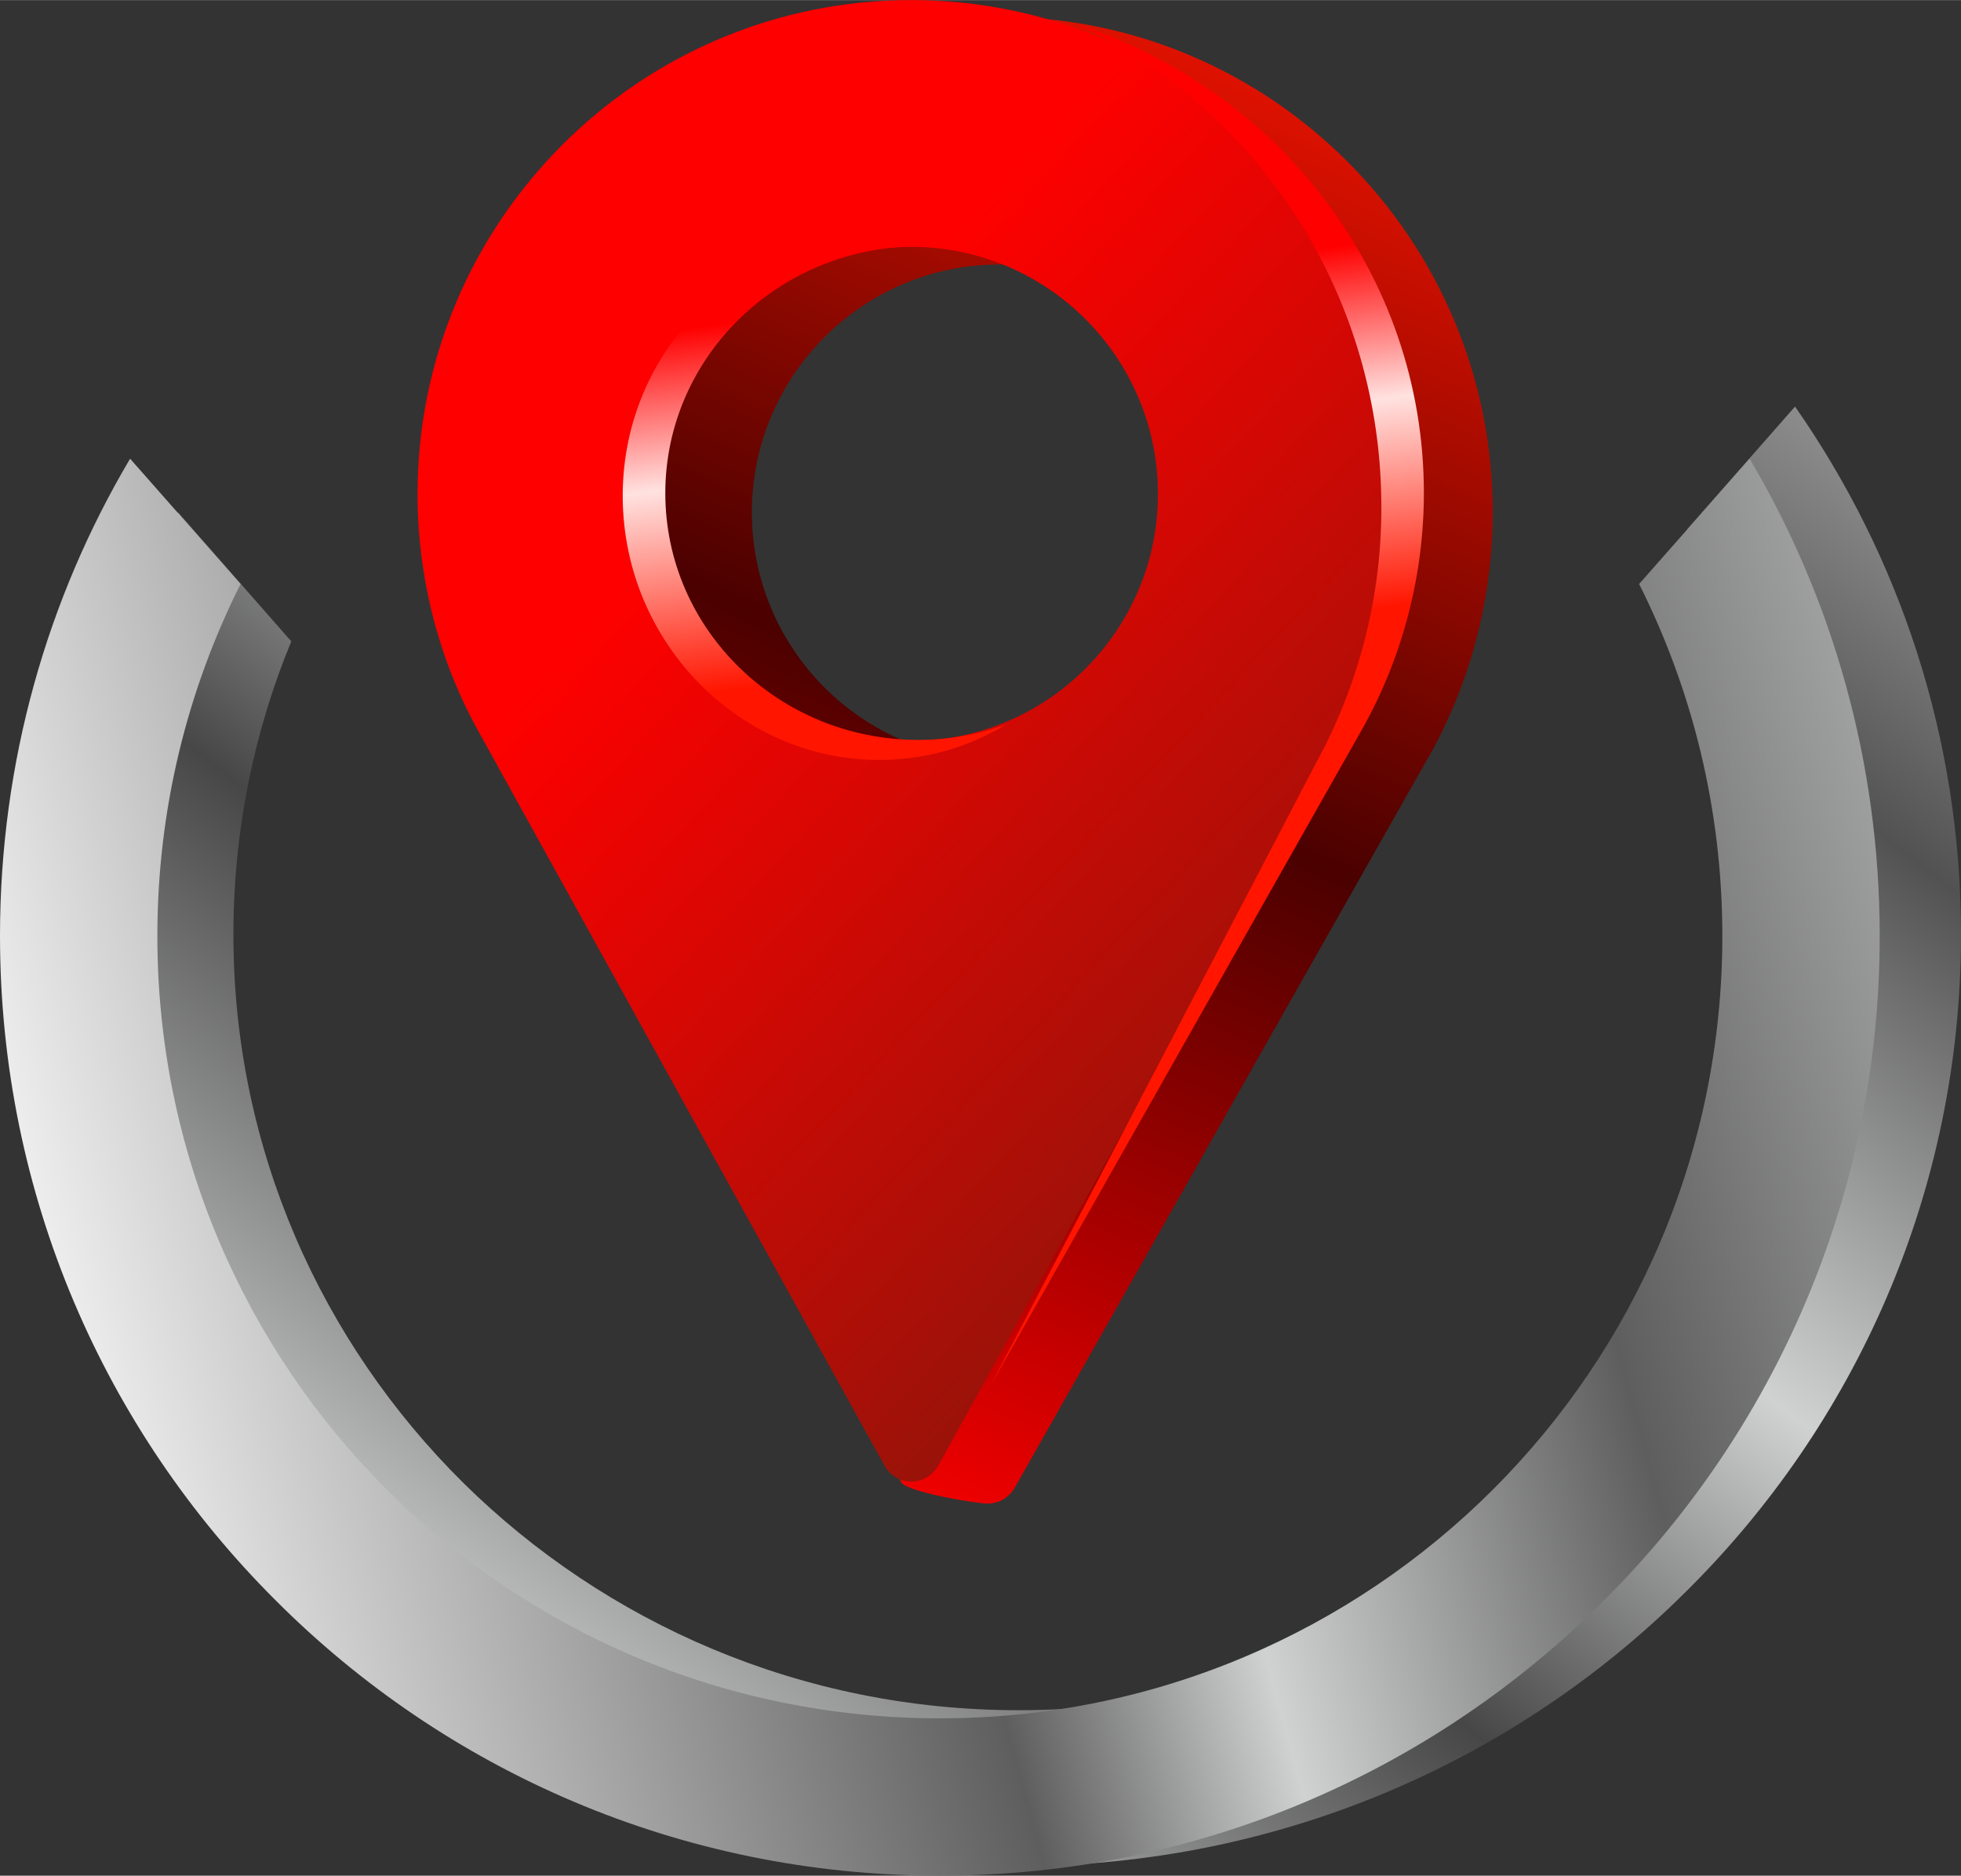 <?xml version="1.0" encoding="UTF-8"?>
<!DOCTYPE svg PUBLIC "-//W3C//DTD SVG 1.1//EN" "http://www.w3.org/Graphics/SVG/1.1/DTD/svg11.dtd">
<!-- Creator: CorelDRAW X7 -->
<svg xmlns="http://www.w3.org/2000/svg" xml:space="preserve" width="31.181mm" height="29.83mm" version="1.1" style="shape-rendering:geometricPrecision; text-rendering:geometricPrecision; image-rendering:optimizeQuality; fill-rule:evenodd; clip-rule:evenodd"
viewBox="0 0 4100 3922"
 xmlns:xlink="http://www.w3.org/1999/xlink">
 <rect x="0" y="0" width="4100" height="3922" fill="#333333" stroke="none"/>
 <defs>
  <style type="text/css">
   <![CDATA[
    .fil4 {fill:url(#id0)}
    .fil2 {fill:url(#id1)}
    .fil3 {fill:url(#id2)}
    .fil1 {fill:url(#id3)}
    .fil0 {fill:url(#id4)}
   ]]>
  </style>
  <linearGradient id="id0" gradientUnits="userSpaceOnUse" x1="2632.27" y1="1304.62" x2="2536.54" y2="547.594">
   <stop offset="0" style="stop-opacity:1; stop-color:#FF1500"/>
   <stop offset="0.569" style="stop-opacity:1; stop-color:#FFE2E0"/>
   <stop offset="1" style="stop-opacity:1; stop-color:red"/>
  </linearGradient>
  <linearGradient id="id1" gradientUnits="userSpaceOnUse" x1="2687.35" y1="-142.93" x2="1289.55" y2="3000.14">
   <stop offset="0" style="stop-opacity:1; stop-color:#FF1500"/>
   <stop offset="0.51" style="stop-opacity:1; stop-color:#4A0100"/>
   <stop offset="1" style="stop-opacity:1; stop-color:red"/>
  </linearGradient>
  <linearGradient id="id2" gradientUnits="userSpaceOnUse" x1="3068.62" y1="2231.15" x2="1608.66" y2="866.179">
   <stop offset="0" style="stop-opacity:1; stop-color:#8C150A"/>
   <stop offset="1" style="stop-opacity:1; stop-color:red"/>
  </linearGradient>
  <linearGradient id="id3" gradientUnits="userSpaceOnUse" x1="4454.19" y1="1738.91" x2="-467.195" y2="3089.15">
   <stop offset="0" style="stop-opacity:1; stop-color:#C5C6C6"/>
   <stop offset="0.259" style="stop-opacity:1; stop-color:#5E5E5E"/>
   <stop offset="0.431" style="stop-opacity:1; stop-color:#D0D1D1"/>
   <stop offset="0.541" style="stop-opacity:1; stop-color:#5E5E5E"/>
   <stop offset="0.878" style="stop-opacity:1; stop-color:#F2F2F2"/>
   <stop offset="1" style="stop-opacity:1; stop-color:#8C8C8C"/>
  </linearGradient>
  <linearGradient id="id4" gradientUnits="userSpaceOnUse" x1="980.407" y1="3441.59" x2="3976.89" y2="-460.121">
   <stop offset="0" style="stop-opacity:1; stop-color:#C5C6C6"/>
   <stop offset="0.231" style="stop-opacity:1; stop-color:#474747"/>
   <stop offset="0.42" style="stop-opacity:1; stop-color:#D0D1D1"/>
   <stop offset="0.639" style="stop-opacity:1; stop-color:#525252"/>
   <stop offset="1" style="stop-opacity:1; stop-color:#FEFEFE"/>
  </linearGradient>
 </defs>
 <g id="Слой_x0020_1">
  <g id="_2595583750336">
   <path class="fil0" d="M159 1954c0,-318 76,-618 213,-883l237 270c-78,189 -121,396 -121,613 0,448 184,853 481,1147 297,293 707,475 1160,475 453,0 863,-182 1160,-475 297,-294 481,-699 481,-1147 0,-311 -88,-602 -242,-848l225 -256c219,314 347,694 347,1104 0,538 -221,1025 -578,1377 -356,353 -849,571 -1393,571 -544,0 -1037,-218 -1393,-571 -357,-352 -577,-839 -577,-1377z"/>
   <path class="fil1" d="M0 1957c0,-364 99,-706 272,-998l231 262c-111,221 -174,471 -174,736 0,452 183,861 479,1157 296,296 705,479 1157,479 452,0 861,-183 1157,-479 296,-296 479,-705 479,-1157 0,-265 -63,-515 -174,-736l231 -262c173,292 272,634 272,998 0,543 -220,1034 -576,1389 -355,356 -846,576 -1389,576 -543,0 -1034,-220 -1389,-576 -356,-355 -576,-846 -576,-1389z"/>
  </g>
  <path class="fil2" d="M2089 35c-570,0 -1033,465 -1033,1036 0,172 43,342 124,493l704 1535c11,21 158,45 181,45 24,0 45,-13 57,-34l876 -1547c80,-150 123,-320 123,-492 0,-571 -463,-1036 -1032,-1036zm0 1554c-285,0 -517,-232 -517,-518 0,-285 232,-518 517,-518 284,0 516,233 516,518 0,286 -232,518 -516,518z"/>
  <g id="map.svg">
   <g>
    <g>
     <path class="fil3" d="M1905 0c-569,0 -1032,463 -1032,1033 0,170 42,340 124,490l852 1541c11,21 33,34 56,34 24,0 45,-13 57,-34l852 -1541c81,-150 124,-320 124,-490 0,-570 -463,-1033 -1033,-1033zm0 1549c-284,0 -516,-232 -516,-516 0,-285 232,-517 516,-517 285,0 516,232 516,517 0,284 -231,516 -516,516z"/>
    </g>
   </g>
   <g>
   </g>
   <g>
   </g>
   <g>
   </g>
   <g>
   </g>
   <g>
   </g>
   <g>
   </g>
   <g>
   </g>
   <g>
   </g>
   <g>
   </g>
   <g>
   </g>
   <g>
   </g>
   <g>
   </g>
   <g>
   </g>
   <g>
   </g>
   <g>
   </g>
  </g>
  <path class="fil4" d="M2069 2901l781 -1380c83,-149 127,-319 127,-490 0,-456 -304,-844 -725,-980 369,171 630,552 636,993 3,181 -39,360 -119,518l-700 1339zm-149 -1354c-292,0 -529,-231 -529,-516 0,-284 237,-516 529,-516 11,0 22,0 33,1 -42,-11 -85,-17 -130,-17 -291,0 -525,245 -521,545 4,301 245,545 536,545 97,0 188,-27 265,-74 -57,21 -119,32 -183,32z"/>
 </g>
</svg>
